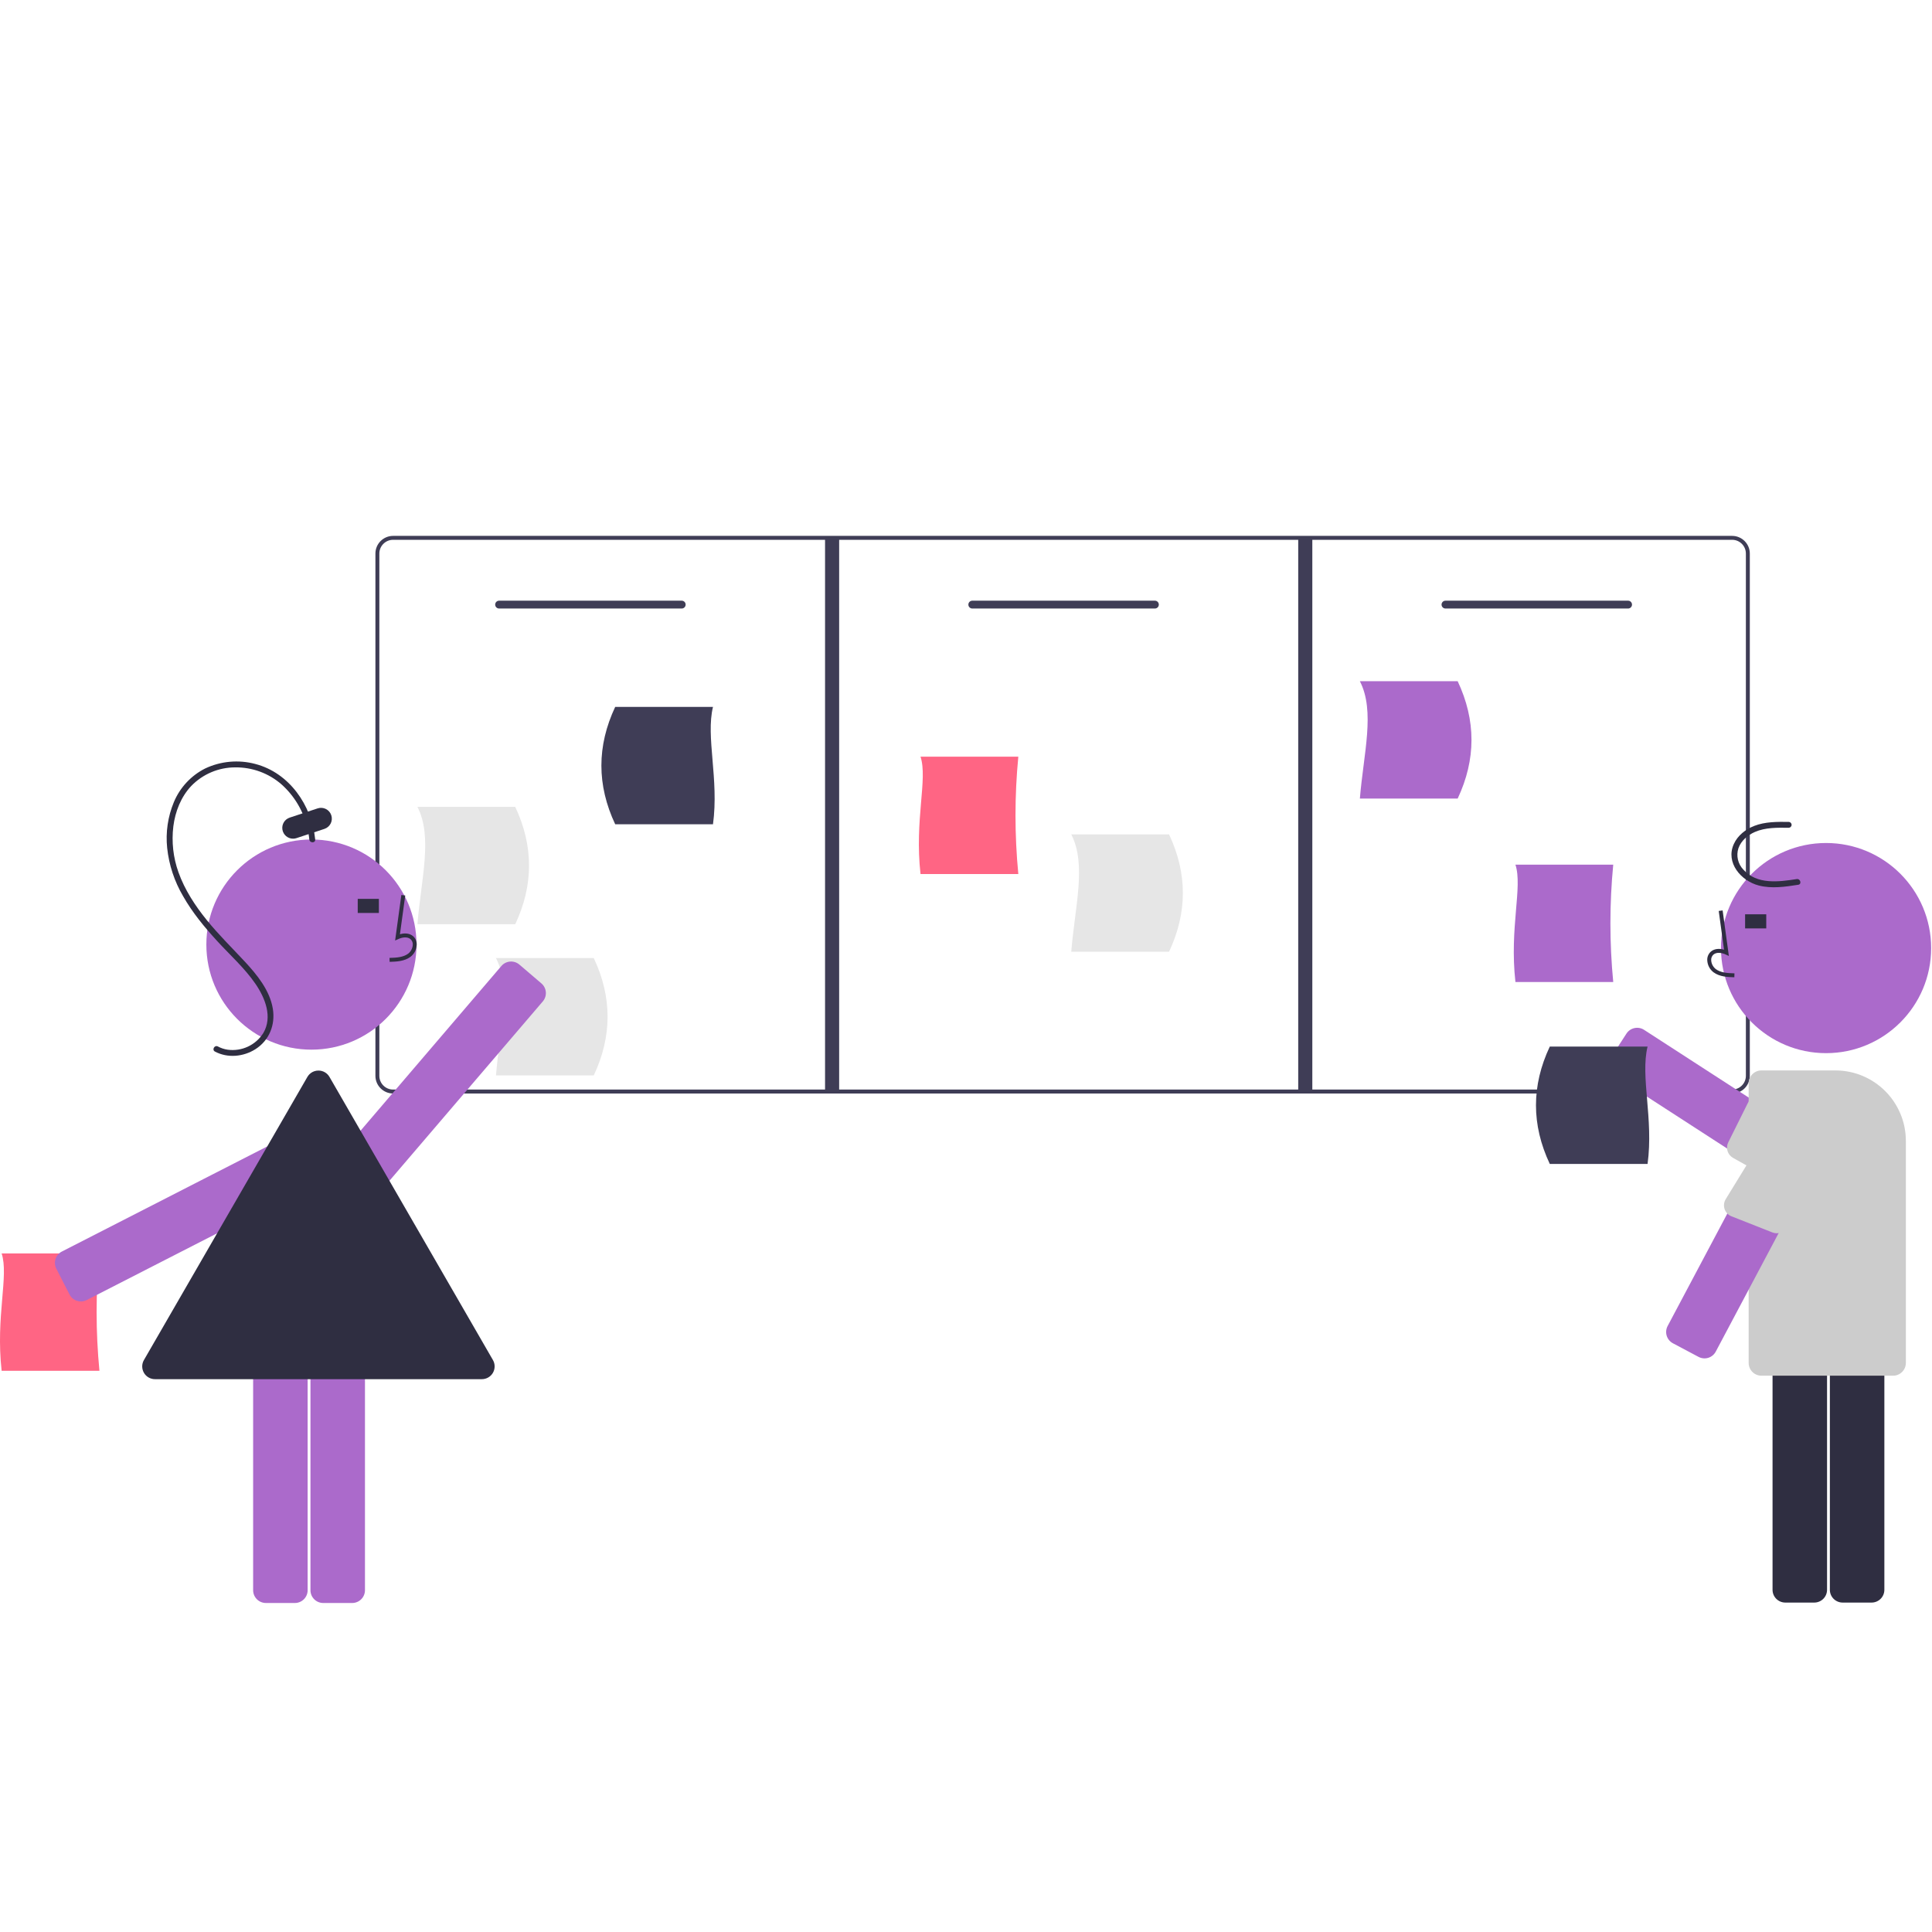 <?xml version="1.0" encoding="UTF-8"?>
<svg width="137px" height="137px" viewBox="0 0 137 137" version="1.1" xmlns="http://www.w3.org/2000/svg" xmlns:xlink="http://www.w3.org/1999/xlink">
    <title>visualize_process_illustration</title>
    <g id="visualize_process_illustration" stroke="none" stroke-width="1" fill="none" fill-rule="evenodd">
        <g id="undraw_buy_house_560d-(5)" transform="translate(-765, 87)"></g>
        <g id="undraw_Preparation_re_t0ce" transform="translate(0, 38)" fill-rule="nonzero">
            <path d="M122.828,39.541 L27.875,39.541 C27.183,39.54 26.621,38.979 26.621,38.288 L26.621,1.253 C26.621,0.561 27.183,0.001 27.875,2.78455284e-06 L122.828,2.78455284e-06 C123.519,0.001 124.081,0.561 124.081,1.253 L124.081,38.288 C124.081,38.979 123.519,39.54 122.828,39.541 Z M27.875,0.278 C27.337,0.279 26.9,0.715 26.9,1.253 L26.9,38.288 C26.9,38.826 27.337,39.262 27.875,39.262 L122.828,39.262 C123.366,39.262 123.802,38.826 123.802,38.288 L123.802,1.253 C123.802,0.715 123.366,0.279 122.828,0.278 L27.875,0.278 Z" id="Shape" fill="#3F3D56"></path>
            <path d="M72.21,23.978 L65.275,23.978 C64.841,20.121 65.798,17.246 65.275,15.657 L72.21,15.657 C71.943,18.424 71.943,21.211 72.21,23.978 L72.21,23.978 Z" id="Path" fill="#FF6584"></path>
            <path d="M7.051,59.203 L0.116,59.203 C-0.317,55.345 0.64,52.47 0.116,50.882 L7.051,50.882 C6.785,53.649 6.785,56.436 7.051,59.203 L7.051,59.203 Z" id="Path" fill="#FF6584"></path>
            <path d="M114.396,31.636 L107.461,31.636 C107.027,27.778 107.984,24.903 107.461,23.314 L114.396,23.314 C114.129,26.082 114.129,28.869 114.396,31.636 L114.396,31.636 Z" id="Path" fill="#AB6ACB"></path>
            <path d="M36.536,27.538 L29.601,27.538 C29.861,24.338 30.699,21.35 29.601,19.216 L36.536,19.216 C37.841,21.99 37.841,24.764 36.536,27.538 Z" id="Path" fill="#E6E6E6"></path>
            <path d="M42.105,38.258 L35.17,38.258 C35.43,35.059 36.269,32.071 35.17,29.937 L42.105,29.937 C43.41,32.711 43.41,35.484 42.105,38.258 Z" id="Path" fill="#E6E6E6"></path>
            <path d="M103.365,18.627 L96.43,18.627 C96.69,15.427 97.529,12.44 96.43,10.306 L103.365,10.306 C104.671,13.079 104.671,15.853 103.365,18.627 Z" id="Path" fill="#AB6ACB"></path>
            <path d="M82.899,29.487 L75.964,29.487 C76.224,26.287 77.062,23.299 75.964,21.165 L82.899,21.165 C84.204,23.939 84.204,26.713 82.899,29.487 Z" id="Path" fill="#E6E6E6"></path>
            <path d="M43.624,20.449 L50.559,20.449 C50.993,17.249 50.036,14.261 50.559,12.127 L43.624,12.127 C42.319,14.901 42.319,17.675 43.624,20.449 Z" id="Path" fill="#3F3D56"></path>
            <path d="M48.341,5.151 L35.393,5.151 C35.239,5.151 35.114,5.027 35.114,4.873 C35.114,4.719 35.239,4.595 35.393,4.595 L48.341,4.595 C48.495,4.595 48.619,4.719 48.619,4.873 C48.619,5.027 48.495,5.151 48.341,5.151 Z" id="Path" fill="#3F3D56"></path>
            <path d="M81.895,5.151 L68.947,5.151 C68.793,5.151 68.668,5.027 68.668,4.873 C68.668,4.719 68.793,4.595 68.947,4.595 L81.895,4.595 C82.049,4.595 82.173,4.719 82.173,4.873 C82.173,5.027 82.049,5.151 81.895,5.151 Z" id="Path" fill="#3F3D56"></path>
            <path d="M115.449,5.151 L102.501,5.151 C102.347,5.151 102.222,5.027 102.222,4.873 C102.222,4.719 102.347,4.595 102.501,4.595 L115.449,4.595 C115.602,4.595 115.727,4.719 115.727,4.873 C115.727,5.027 115.602,5.151 115.449,5.151 Z" id="Path" fill="#3F3D56"></path>
            <rect id="Rectangle" fill="#3F3D56" x="58.505" y="0.139" width="1" height="39.262"></rect>
            <rect id="Rectangle" fill="#3F3D56" x="92.058" y="0.139" width="1" height="39.262"></rect>
            <circle id="Oval" fill="#AB6ACB" cx="22.084" cy="28.981" r="7.451"></circle>
            <path d="M20.91,75.67 L18.855,75.67 C18.356,75.669 17.951,75.265 17.95,74.765 L17.95,57.638 C17.951,57.139 18.356,56.734 18.855,56.733 L20.91,56.733 C21.41,56.734 21.815,57.139 21.815,57.638 L21.815,74.765 C21.815,75.265 21.41,75.669 20.91,75.67 Z" id="Path" fill="#AB6ACB"></path>
            <path d="M24.975,75.67 L22.92,75.67 C22.42,75.669 22.015,75.265 22.015,74.765 L22.015,57.638 C22.015,57.139 22.42,56.734 22.92,56.733 L24.975,56.733 C25.474,56.734 25.879,57.139 25.88,57.638 L25.88,74.765 C25.879,75.265 25.474,75.669 24.975,75.67 Z" id="Path" fill="#AB6ACB"></path>
            <path d="M5.737,54.288 C5.642,54.288 5.548,54.273 5.458,54.244 C5.229,54.171 5.039,54.009 4.93,53.795 L3.994,51.966 C3.884,51.752 3.864,51.504 3.938,51.275 C4.012,51.047 4.173,50.857 4.387,50.748 L19.633,42.945 C19.847,42.835 20.095,42.815 20.323,42.889 C20.552,42.963 20.742,43.124 20.851,43.338 L21.787,45.167 C22.015,45.612 21.839,46.157 21.394,46.385 L6.148,54.188 C6.021,54.254 5.88,54.288 5.737,54.288 Z" id="Path" fill="#AB6ACB"></path>
            <path d="M26.671,46.345 C26.456,46.345 26.248,46.268 26.084,46.127 L24.523,44.792 C24.143,44.467 24.099,43.896 24.423,43.516 L35.554,30.499 C35.879,30.12 36.45,30.075 36.83,30.4 L36.83,30.4 L38.392,31.735 C38.574,31.891 38.687,32.113 38.706,32.353 C38.725,32.592 38.647,32.829 38.491,33.011 L27.36,46.028 C27.205,46.211 26.982,46.324 26.743,46.342 C26.719,46.344 26.695,46.345 26.671,46.345 Z" id="Path" fill="#AB6ACB"></path>
            <path d="M22.351,21.528 C22.109,19.111 20.52,16.8 18.096,16.171 C16.912,15.857 15.656,15.971 14.549,16.493 C13.546,16.999 12.758,17.847 12.327,18.884 C11.902,19.909 11.739,21.025 11.854,22.129 C11.983,23.336 12.368,24.502 12.984,25.548 C13.641,26.708 14.497,27.744 15.394,28.724 C16.309,29.723 17.344,30.642 18.114,31.763 C18.796,32.758 19.345,34.108 18.672,35.253 C18.134,36.11 17.144,36.573 16.141,36.435 C15.9,36.399 15.667,36.322 15.452,36.207 C15.215,36.08 15.004,36.441 15.241,36.567 C16.142,37.048 17.262,36.939 18.113,36.399 C19.094,35.775 19.532,34.675 19.348,33.538 C19.139,32.241 18.234,31.128 17.366,30.194 C16.459,29.219 15.51,28.289 14.67,27.253 C13.84,26.23 13.099,25.1 12.655,23.853 C12.282,22.811 12.158,21.696 12.292,20.597 C12.424,19.548 12.832,18.508 13.564,17.731 C14.382,16.889 15.507,16.414 16.681,16.416 C17.887,16.401 19.056,16.831 19.965,17.624 C20.861,18.425 21.494,19.48 21.779,20.648 C21.852,20.937 21.904,21.231 21.934,21.528 C21.96,21.793 22.378,21.796 22.351,21.528 L22.351,21.528 Z" id="Path" fill="#2F2E41"></path>
            <path d="M20.781,21.471 C20.405,21.471 20.085,21.198 20.026,20.827 C19.967,20.456 20.185,20.096 20.542,19.978 L22.525,19.323 C22.927,19.191 23.36,19.409 23.492,19.81 C23.625,20.212 23.407,20.645 23.005,20.778 L21.022,21.432 C20.945,21.458 20.863,21.471 20.781,21.471 Z" id="Path" fill="#2F2E41"></path>
            <path d="M34.17,59.798 L10.991,59.798 C10.667,59.799 10.368,59.627 10.206,59.347 C10.044,59.066 10.044,58.721 10.207,58.441 L21.797,38.367 C21.837,38.298 21.886,38.234 21.942,38.177 L21.945,38.175 L21.946,38.174 C22.073,38.048 22.235,37.963 22.411,37.931 C22.422,37.928 22.434,37.926 22.446,37.925 C22.49,37.918 22.535,37.915 22.581,37.915 L22.581,37.915 C22.904,37.913 23.204,38.086 23.364,38.367 L34.954,58.441 C35.115,58.721 35.115,59.066 34.954,59.346 C34.792,59.626 34.493,59.798 34.17,59.798 L34.17,59.798 Z" id="Path" fill="#2F2E41"></path>
            <path d="M27.629,30.205 L27.621,29.926 C28.139,29.912 28.596,29.879 28.939,29.629 C29.136,29.477 29.257,29.246 29.271,28.998 C29.283,28.846 29.224,28.697 29.11,28.595 C28.883,28.403 28.516,28.465 28.249,28.588 L28.018,28.693 L28.46,25.464 L28.736,25.502 L28.36,28.249 C28.723,28.142 29.06,28.188 29.29,28.383 C29.469,28.539 29.565,28.77 29.549,29.008 C29.533,29.342 29.369,29.651 29.103,29.854 C28.663,30.176 28.09,30.192 27.629,30.205 Z" id="Path" fill="#2F2E41"></path>
            <rect id="Rectangle" fill="#2F2E41" x="25.367" y="25.739" width="1.5" height="1"></rect>
            <path d="M128.861,47.578 L114.483,38.272 C114.282,38.142 114.14,37.937 114.09,37.702 C114.04,37.467 114.085,37.222 114.215,37.021 L115.332,35.295 C115.604,34.876 116.164,34.756 116.583,35.027 L130.961,44.334 C131.38,44.606 131.5,45.166 131.229,45.585 L130.113,47.31 C129.841,47.73 129.281,47.849 128.861,47.578 L128.861,47.578 Z" id="Path" fill="#AB6ACB"></path>
            <path d="M128.903,47.463 L122.893,44.107 C122.504,43.89 122.354,43.405 122.553,43.006 L123.945,40.208 C124.056,39.984 124.262,39.822 124.506,39.766 C124.749,39.71 125.005,39.766 125.203,39.919 L130.929,44.335 C131.315,44.586 131.426,45.103 131.177,45.49 L130.06,47.216 C129.809,47.603 129.291,47.714 128.903,47.463 Z" id="Path" fill="#CCCCCC"></path>
            <circle id="Oval" fill="#AB6ACB" cx="129.488" cy="29.229" r="7.451"></circle>
            <path d="M129.757,74.735 L129.757,57.608 C129.758,57.108 130.163,56.704 130.662,56.703 L132.717,56.703 C133.217,56.704 133.622,57.108 133.622,57.608 L133.622,74.735 C133.622,75.235 133.217,75.639 132.717,75.64 L130.662,75.64 C130.163,75.639 129.758,75.235 129.757,74.735 L129.757,74.735 Z" id="Path" fill="#2F2E41"></path>
            <path d="M125.693,74.735 L125.693,57.608 C125.693,57.108 126.098,56.704 126.598,56.703 L128.653,56.703 C129.152,56.704 129.557,57.108 129.558,57.608 L129.558,74.735 C129.557,75.235 129.152,75.639 128.653,75.64 L126.598,75.64 C126.098,75.639 125.693,75.235 125.693,74.735 L125.693,74.735 Z" id="Path" fill="#2F2E41"></path>
            <path d="M123.999,58.647 L123.999,38.81 C124,38.311 124.405,37.906 124.904,37.905 L130.151,37.905 C132.909,37.908 135.143,40.143 135.146,42.9 L135.146,58.647 C135.146,59.146 134.741,59.551 134.241,59.552 L124.904,59.552 C124.405,59.551 124,59.146 123.999,58.647 L123.999,58.647 Z" id="Path" fill="#CCCCCC"></path>
            <path d="M122.984,31.299 L122.992,31.021 C122.474,31.006 122.017,30.974 121.674,30.723 C121.477,30.571 121.356,30.341 121.342,30.093 C121.33,29.941 121.39,29.792 121.503,29.69 C121.731,29.497 122.097,29.559 122.364,29.682 L122.595,29.788 L122.153,26.559 L121.877,26.597 L122.253,29.343 C121.89,29.236 121.554,29.282 121.323,29.477 C121.144,29.634 121.048,29.865 121.064,30.102 C121.081,30.436 121.244,30.746 121.51,30.948 C121.951,31.27 122.524,31.286 122.984,31.299 Z" id="Path" fill="#2F2E41"></path>
            <rect id="Rectangle" fill="#2F2E41" x="123.747" y="26.834" width="1.5" height="1"></rect>
            <path d="M120.444,58.217 L118.629,57.254 C118.188,57.019 118.02,56.472 118.253,56.03 L126.282,40.902 C126.517,40.461 127.064,40.293 127.506,40.526 L129.321,41.49 C129.762,41.724 129.93,42.272 129.696,42.713 L121.667,57.842 C121.555,58.054 121.363,58.213 121.133,58.284 C120.904,58.354 120.656,58.33 120.444,58.217 L120.444,58.217 Z" id="Path" fill="#AB6ACB"></path>
            <path d="M130.274,42.681 L126.754,48.959 C126.571,49.366 126.101,49.557 125.686,49.394 L122.778,48.248 C122.546,48.157 122.366,47.966 122.29,47.728 C122.213,47.49 122.246,47.231 122.381,47.02 L126.286,40.655 C126.503,40.249 127.008,40.094 127.415,40.309 L129.927,41.551 C130.335,41.767 130.49,42.273 130.274,42.681 L130.274,42.681 Z" id="Path" fill="#CCCCCC"></path>
            <path d="M127.407,24.336 C126.129,24.536 124.583,24.74 123.623,23.665 C123.235,23.262 123.101,22.677 123.275,22.146 C123.46,21.617 123.938,21.215 124.439,20.996 C125.188,20.669 126.041,20.689 126.842,20.699 C126.954,20.695 127.044,20.602 127.044,20.49 C127.044,20.377 126.954,20.285 126.842,20.281 C126.025,20.272 125.17,20.264 124.396,20.565 C123.787,20.802 123.223,21.242 122.948,21.847 C122.343,23.174 123.459,24.47 124.721,24.793 C125.641,25.028 126.596,24.883 127.518,24.739 C127.783,24.698 127.67,24.295 127.407,24.336 L127.407,24.336 Z" id="Path" fill="#2F2E41"></path>
            <path d="M109.897,44.535 L116.831,44.535 C117.265,41.335 116.308,38.347 116.831,36.214 L109.897,36.214 C108.591,38.988 108.591,41.762 109.897,44.535 Z" id="Path" fill="#3F3D56"></path>
        </g>
    </g>
</svg>